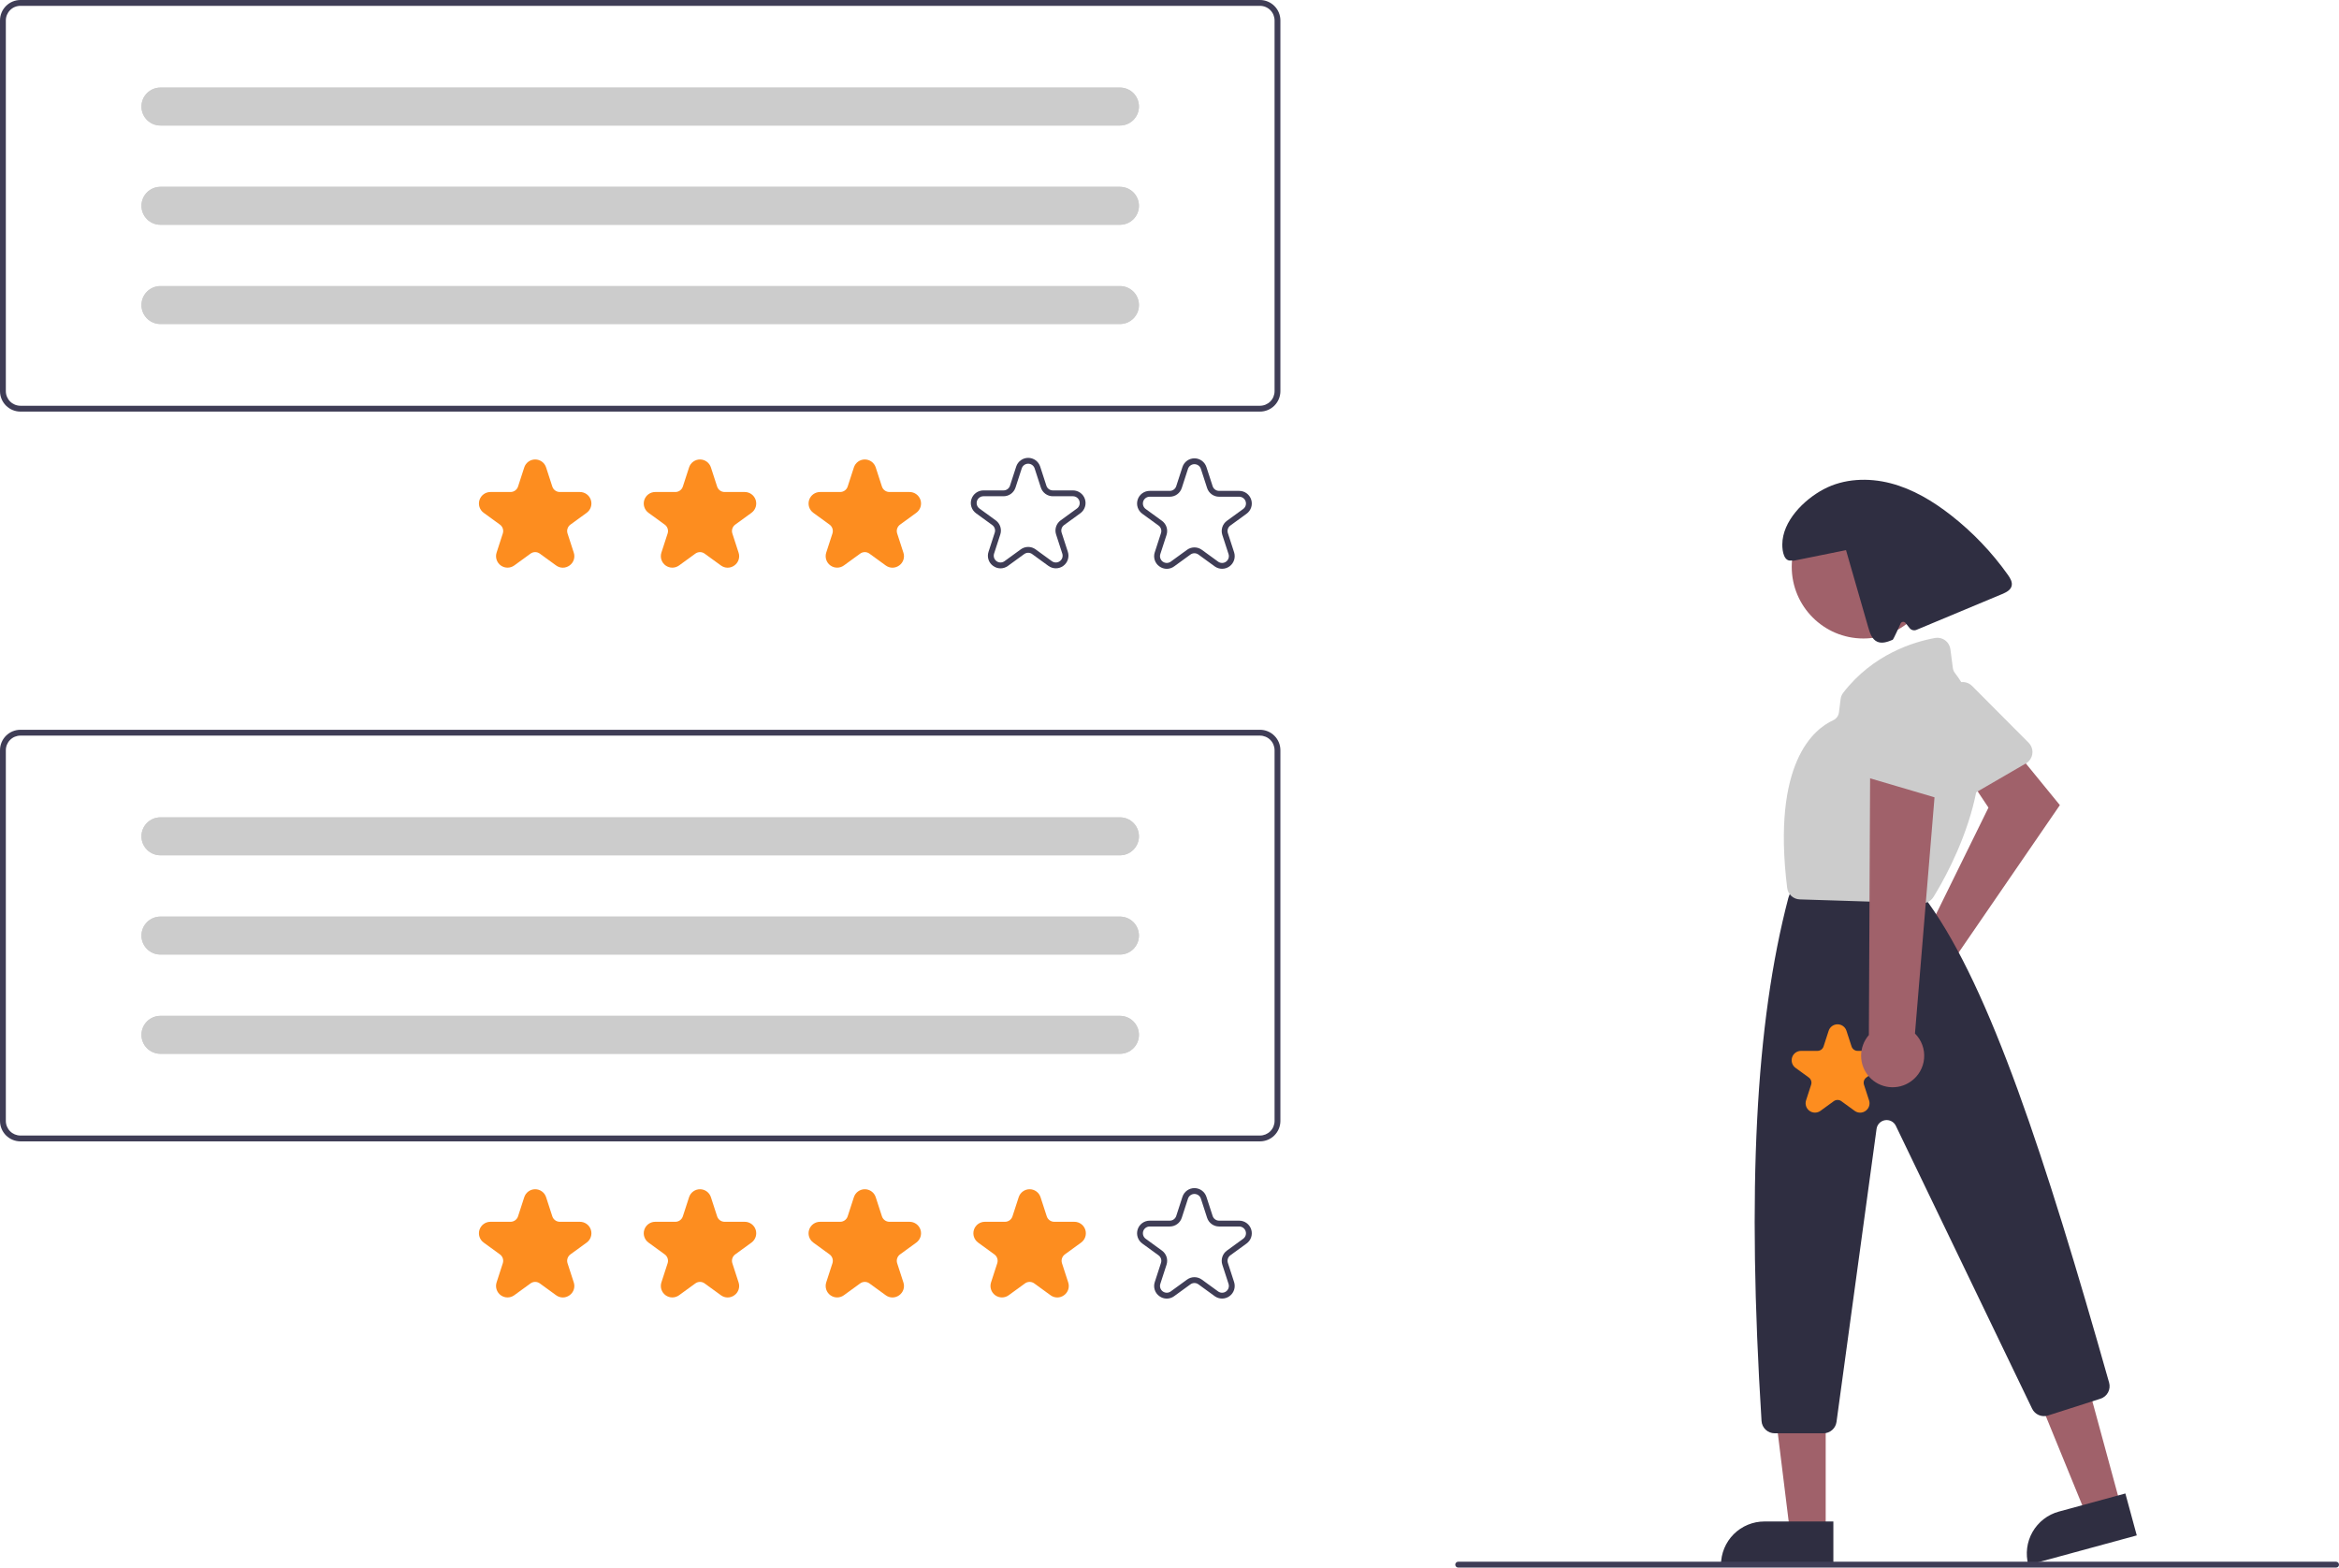 <svg width="564" height="378" viewBox="0 0 564 378" fill="none" xmlns="http://www.w3.org/2000/svg">
<g clip-path="url(#clip0)">
<path d="M462.935 226.31C463.308 226.198 463.69 226.117 464.075 226.066L479.476 194.744L474.774 187.689L484.485 179.195L496.692 194.146L471.83 230.361C472.442 231.73 472.623 233.254 472.348 234.729C472.074 236.204 471.357 237.56 470.294 238.617C469.23 239.674 467.87 240.383 466.395 240.648C464.92 240.912 463.399 240.722 462.034 240.1C460.67 239.479 459.527 238.457 458.757 237.169C457.988 235.882 457.628 234.39 457.726 232.893C457.824 231.396 458.374 229.965 459.305 228.789C460.236 227.612 461.502 226.748 462.935 226.31V226.31Z" fill="#A0616A"/>
<path d="M489.226 183.522C489.016 183.743 488.776 183.933 488.512 184.086L472.754 193.229C472.375 193.449 471.955 193.587 471.52 193.636C471.085 193.685 470.644 193.643 470.226 193.513C469.808 193.383 469.422 193.167 469.091 192.88C468.761 192.593 468.494 192.24 468.306 191.844L460.642 175.638C460.316 174.956 460.246 174.179 460.445 173.45C460.643 172.72 461.097 172.087 461.724 171.664L471.492 165.013C472.101 164.598 472.837 164.41 473.571 164.48C474.305 164.549 474.992 164.874 475.513 165.396L489.166 179.109C489.747 179.693 490.078 180.48 490.089 181.304C490.1 182.127 489.791 182.923 489.226 183.522H489.226Z" fill="#CCCCCC"/>
<path d="M511.351 362.999L503.032 365.265L490.341 334.225L502.62 330.88L511.351 362.999Z" fill="#A0616A"/>
<path d="M496.442 364.504L512.487 360.135L515.236 370.246L489.089 377.367C488.728 376.039 488.631 374.653 488.806 373.288C488.98 371.923 489.421 370.606 490.104 369.411C490.787 368.217 491.698 367.169 492.785 366.327C493.873 365.485 495.116 364.866 496.442 364.504Z" fill="#2F2E41"/>
<path d="M440.228 369.353L431.606 369.352L427.504 336.066L440.229 336.067L440.228 369.353Z" fill="#A0616A"/>
<path d="M425.447 366.887H442.076V377.366H414.978C414.978 375.99 415.248 374.627 415.774 373.356C416.301 372.084 417.072 370.929 418.044 369.956C419.016 368.983 420.17 368.211 421.441 367.684C422.711 367.158 424.072 366.887 425.447 366.887Z" fill="#2F2E41"/>
<path d="M449.312 153.964C458.852 153.964 466.586 146.223 466.586 136.675C466.586 127.127 458.852 119.386 449.312 119.386C439.773 119.386 432.039 127.127 432.039 136.675C432.039 146.223 439.773 153.964 449.312 153.964Z" fill="#A0616A"/>
<path d="M439.7 345.62H427.917C427.112 345.619 426.337 345.311 425.75 344.759C425.163 344.207 424.807 343.452 424.756 342.648C421.245 286.785 423.298 246.712 431.218 216.54C431.253 216.408 431.296 216.278 431.347 216.151L431.978 214.573C432.211 213.983 432.616 213.478 433.14 213.123C433.664 212.768 434.283 212.579 434.916 212.581H459.146C459.602 212.581 460.054 212.679 460.468 212.87C460.883 213.061 461.252 213.34 461.549 213.687L464.84 217.53C464.904 217.605 464.964 217.682 465.022 217.762C479.862 238.475 493.161 278.97 508.564 333.399C508.791 334.19 508.701 335.039 508.312 335.764C507.924 336.49 507.267 337.035 506.483 337.283L493.821 341.338C493.094 341.567 492.309 341.528 491.609 341.226C490.908 340.925 490.339 340.382 490.005 339.697L457.146 271.483C456.916 271.006 456.539 270.616 456.071 270.37C455.602 270.125 455.067 270.037 454.545 270.12C454.022 270.202 453.541 270.451 453.171 270.829C452.8 271.207 452.562 271.695 452.49 272.219L442.835 342.882C442.729 343.639 442.354 344.333 441.778 344.836C441.202 345.339 440.464 345.618 439.7 345.62Z" fill="#2F2E41"/>
<path d="M463.512 217.811C463.479 217.811 463.446 217.811 463.413 217.81L433.982 216.88C433.225 216.859 432.501 216.566 431.942 216.055C431.383 215.544 431.027 214.849 430.937 214.097C427.207 183.87 437.439 175.772 442.011 173.694C442.393 173.521 442.724 173.253 442.972 172.915C443.22 172.576 443.376 172.18 443.426 171.763L443.822 168.595C443.889 168.035 444.105 167.504 444.447 167.056C451.616 157.761 461.405 154.785 466.602 153.838C467.024 153.762 467.456 153.773 467.874 153.869C468.291 153.966 468.684 154.147 469.03 154.4C469.375 154.654 469.665 154.975 469.883 155.344C470.101 155.713 470.241 156.123 470.295 156.548L470.888 161.097C470.949 161.531 471.122 161.941 471.39 162.288C486.341 181.851 469.685 210.736 466.194 216.327C465.909 216.781 465.513 217.156 465.044 217.415C464.575 217.675 464.048 217.811 463.512 217.811Z" fill="#CCCCCC"/>
<path d="M484.162 138.621C480.309 133.191 475.688 128.349 470.444 124.247C466.085 120.839 461.233 117.928 455.88 116.535C450.526 115.142 444.614 115.379 439.73 117.977C434.845 120.575 429.796 125.738 429.765 131.274C429.755 133.052 430.207 135.458 431.957 135.151L432.463 135.218C436.685 134.365 440.906 133.511 445.127 132.658C446.925 138.903 448.723 145.148 450.521 151.393C450.9 152.709 451.408 154.181 452.657 154.742C453.832 155.271 455.192 154.773 456.381 154.276C456.577 154.194 458.258 150.417 458.258 150.417C458.3 150.299 458.373 150.195 458.469 150.114C458.565 150.034 458.68 149.98 458.804 149.96C458.927 149.939 459.054 149.952 459.171 149.996C459.288 150.041 459.391 150.116 459.469 150.214L460.468 151.463C460.659 151.702 460.922 151.872 461.218 151.948C461.514 152.024 461.826 152.001 462.108 151.883C468.992 149.007 475.876 146.13 482.76 143.254C483.712 142.857 484.775 142.337 485.051 141.343C485.315 140.391 484.734 139.427 484.162 138.621Z" fill="#2F2E41"/>
<path d="M563.297 378H351.609C351.422 378 351.243 377.926 351.111 377.794C350.979 377.662 350.905 377.483 350.905 377.296C350.905 377.11 350.979 376.93 351.111 376.798C351.243 376.666 351.422 376.592 351.609 376.592H563.297C563.483 376.592 563.662 376.666 563.794 376.798C563.926 376.93 564 377.11 564 377.296C564 377.483 563.926 377.662 563.794 377.794C563.662 377.926 563.483 378 563.297 378Z" fill="#3F3D56"/>
<path d="M448.533 268.305C448.055 268.304 447.589 268.149 447.204 267.865L444.003 265.537C443.737 265.343 443.417 265.238 443.088 265.238C442.759 265.238 442.439 265.343 442.173 265.537L438.972 267.865C438.586 268.146 438.121 268.297 437.644 268.297C437.166 268.297 436.701 268.146 436.315 267.865C435.929 267.585 435.642 267.189 435.494 266.734C435.347 266.28 435.347 265.791 435.494 265.337L436.717 261.57C436.819 261.257 436.82 260.92 436.718 260.607C436.616 260.294 436.418 260.021 436.151 259.828L432.95 257.5C432.564 257.219 432.277 256.823 432.129 256.369C431.982 255.914 431.982 255.425 432.129 254.971C432.277 254.516 432.564 254.121 432.95 253.84C433.336 253.559 433.801 253.408 434.278 253.408H438.235C438.564 253.408 438.885 253.304 439.151 253.111C439.417 252.918 439.615 252.645 439.716 252.331L440.939 248.565C441.086 248.11 441.373 247.714 441.76 247.434C442.146 247.153 442.611 247.001 443.088 247.001C443.565 247.001 444.03 247.153 444.416 247.434C444.803 247.714 445.09 248.11 445.237 248.565L446.46 252.331C446.561 252.645 446.759 252.918 447.025 253.111C447.291 253.304 447.612 253.408 447.941 253.408H451.898C452.375 253.408 452.84 253.559 453.226 253.84C453.612 254.121 453.899 254.516 454.047 254.971C454.194 255.425 454.194 255.914 454.047 256.369C453.899 256.823 453.612 257.219 453.226 257.5L450.025 259.828C449.758 260.021 449.56 260.293 449.458 260.606C449.357 260.92 449.357 261.257 449.459 261.57L450.682 265.337C450.835 265.79 450.838 266.281 450.69 266.737C450.542 267.192 450.251 267.588 449.861 267.865C449.476 268.149 449.011 268.304 448.533 268.305Z" fill="#FD8D1F"/>
<path d="M460.767 260.775C461.671 260.14 462.425 259.315 462.976 258.357C463.527 257.398 463.862 256.331 463.956 255.23C464.05 254.128 463.902 253.019 463.522 251.981C463.142 250.944 462.539 250.002 461.756 249.222L467.223 183.145L450.946 185.386L450.636 249.586C449.415 250.99 448.751 252.793 448.769 254.654C448.787 256.515 449.487 258.305 450.736 259.684C451.985 261.063 453.695 261.936 455.544 262.137C457.393 262.338 459.251 261.854 460.767 260.775Z" fill="#A0616A"/>
<path d="M468.287 192.66C467.982 192.66 467.679 192.616 467.386 192.529L449.912 187.385C449.492 187.262 449.103 187.052 448.768 186.77C448.433 186.488 448.16 186.139 447.966 185.746C447.773 185.353 447.663 184.924 447.644 184.486C447.624 184.049 447.696 183.612 447.854 183.203L454.321 166.482C454.59 165.776 455.105 165.191 455.77 164.833C456.435 164.474 457.207 164.368 457.944 164.532L469.489 167.043C470.209 167.2 470.852 167.604 471.307 168.185C471.762 168.767 472 169.488 471.98 170.226L471.443 189.578C471.42 190.402 471.077 191.184 470.488 191.759C469.899 192.334 469.11 192.657 468.287 192.66H468.287Z" fill="#CCCCCC"/>
<path d="M303.818 275.229H4.923C3.618 275.227 2.366 274.708 1.444 273.784C0.521 272.86 0.001 271.608 0 270.302V180.905C0.001 179.599 0.521 178.346 1.444 177.422C2.366 176.499 3.618 175.979 4.923 175.978H303.818C305.124 175.979 306.375 176.499 307.298 177.422C308.221 178.346 308.74 179.599 308.741 180.905V270.302C308.74 271.608 308.221 272.86 307.298 273.784C306.375 274.708 305.124 275.227 303.818 275.229ZM4.923 177.385C3.991 177.386 3.097 177.758 2.438 178.417C1.778 179.077 1.408 179.972 1.407 180.905V270.302C1.408 271.235 1.778 272.129 2.438 272.789C3.097 273.449 3.991 273.82 4.923 273.821H303.818C304.751 273.82 305.645 273.449 306.304 272.789C306.963 272.129 307.334 271.235 307.335 270.302V180.905C307.334 179.972 306.963 179.077 306.304 178.417C305.645 177.758 304.751 177.386 303.818 177.385H4.923Z" fill="#3F3D56"/>
<path d="M135.716 312.871C135.13 312.869 134.56 312.68 134.089 312.331L130.167 309.48C129.842 309.242 129.449 309.114 129.046 309.114C128.643 309.114 128.251 309.242 127.925 309.48L124.004 312.331C123.531 312.675 122.961 312.861 122.376 312.861C121.792 312.861 121.222 312.676 120.749 312.332C120.276 311.988 119.924 311.503 119.743 310.946C119.563 310.39 119.562 309.79 119.743 309.234L121.241 304.619C121.366 304.236 121.367 303.823 121.242 303.439C121.118 303.056 120.875 302.722 120.548 302.485L116.627 299.633C116.154 299.289 115.802 298.804 115.621 298.248C115.44 297.691 115.44 297.092 115.621 296.535C115.802 295.979 116.154 295.494 116.627 295.15C117.1 294.806 117.669 294.621 118.254 294.621H123.102C123.504 294.621 123.897 294.494 124.223 294.257C124.549 294.02 124.791 293.686 124.915 293.302L126.413 288.687C126.594 288.131 126.946 287.646 127.419 287.302C127.892 286.958 128.461 286.772 129.046 286.772C129.631 286.772 130.201 286.958 130.674 287.302C131.147 287.646 131.499 288.131 131.679 288.687L133.177 293.302C133.301 293.686 133.543 294.02 133.869 294.257C134.195 294.494 134.588 294.621 134.991 294.621H139.838C140.423 294.621 140.993 294.806 141.466 295.15C141.939 295.494 142.291 295.979 142.471 296.535C142.652 297.092 142.652 297.691 142.471 298.248C142.291 298.804 141.939 299.289 141.466 299.633L137.544 302.485C137.217 302.722 136.974 303.056 136.85 303.439C136.725 303.823 136.726 304.236 136.851 304.619L138.349 309.234C138.536 309.79 138.54 310.391 138.359 310.949C138.177 311.507 137.821 311.992 137.343 312.331C136.872 312.68 136.302 312.868 135.716 312.871Z" fill="#FD8D1F"/>
<path d="M175.457 312.871C174.871 312.869 174.301 312.68 173.83 312.331L169.908 309.48C169.583 309.242 169.19 309.114 168.787 309.114C168.384 309.114 167.992 309.242 167.666 309.48L163.745 312.331C163.272 312.675 162.702 312.861 162.117 312.861C161.533 312.861 160.963 312.676 160.49 312.332C160.017 311.988 159.665 311.503 159.484 310.946C159.304 310.39 159.303 309.79 159.484 309.234L160.982 304.619C161.107 304.236 161.108 303.823 160.983 303.439C160.859 303.056 160.616 302.722 160.289 302.485L156.368 299.633C155.895 299.289 155.543 298.804 155.362 298.248C155.181 297.691 155.181 297.092 155.362 296.535C155.543 295.979 155.895 295.494 156.368 295.15C156.841 294.806 157.41 294.621 157.995 294.621H162.843C163.245 294.621 163.638 294.494 163.964 294.257C164.29 294.02 164.532 293.686 164.656 293.302L166.154 288.687C166.335 288.131 166.687 287.646 167.16 287.302C167.633 286.958 168.203 286.772 168.787 286.772C169.372 286.772 169.942 286.958 170.415 287.302C170.888 287.646 171.24 288.131 171.42 288.687L172.918 293.302C173.042 293.686 173.284 294.02 173.61 294.257C173.936 294.494 174.329 294.621 174.732 294.621H179.579C180.164 294.621 180.734 294.806 181.207 295.15C181.68 295.494 182.032 295.979 182.212 296.535C182.393 297.092 182.393 297.691 182.212 298.248C182.032 298.804 181.68 299.289 181.207 299.633L177.285 302.485C176.959 302.721 176.716 303.056 176.591 303.439C176.466 303.823 176.467 304.236 176.592 304.619L178.09 309.234C178.277 309.79 178.281 310.391 178.1 310.949C177.918 311.507 177.562 311.992 177.084 312.331C176.613 312.68 176.043 312.868 175.457 312.871Z" fill="#FD8D1F"/>
<path d="M215.199 312.871C214.613 312.868 214.044 312.68 213.572 312.331L209.65 309.48C209.325 309.242 208.932 309.115 208.529 309.115C208.127 309.115 207.734 309.242 207.409 309.48L203.487 312.331C203.014 312.675 202.444 312.861 201.86 312.861C201.275 312.861 200.705 312.676 200.232 312.332C199.759 311.988 199.407 311.503 199.227 310.946C199.046 310.39 199.046 309.79 199.226 309.234L200.724 304.619C200.85 304.236 200.85 303.823 200.725 303.439C200.601 303.056 200.358 302.722 200.032 302.485L196.11 299.633C195.637 299.289 195.285 298.804 195.104 298.248C194.924 297.691 194.924 297.092 195.104 296.535C195.285 295.979 195.637 295.494 196.11 295.15C196.583 294.806 197.153 294.621 197.737 294.621H202.585C202.988 294.621 203.38 294.494 203.706 294.257C204.032 294.02 204.274 293.686 204.398 293.302L205.896 288.687C206.077 288.131 206.429 287.646 206.902 287.302C207.375 286.958 207.945 286.772 208.529 286.772C209.114 286.772 209.684 286.958 210.157 287.302C210.63 287.646 210.982 288.131 211.162 288.687L212.66 293.302C212.784 293.686 213.027 294.02 213.353 294.257C213.678 294.494 214.071 294.621 214.474 294.621H219.322C219.906 294.621 220.476 294.806 220.949 295.15C221.422 295.494 221.774 295.979 221.955 296.535C222.135 297.092 222.135 297.691 221.955 298.248C221.774 298.804 221.422 299.289 220.949 299.633L217.027 302.485C216.701 302.722 216.458 303.056 216.333 303.439C216.209 303.823 216.209 304.236 216.335 304.619L217.832 309.234C218.02 309.79 218.023 310.391 217.842 310.949C217.661 311.507 217.305 311.992 216.827 312.331C216.355 312.68 215.785 312.868 215.199 312.871Z" fill="#FD8D1F"/>
<path d="M254.941 312.871C254.355 312.868 253.785 312.68 253.313 312.331L249.392 309.48C249.066 309.242 248.674 309.114 248.271 309.114C247.868 309.114 247.475 309.242 247.15 309.48L243.228 312.331C242.755 312.675 242.186 312.861 241.601 312.861C241.016 312.861 240.447 312.676 239.974 312.332C239.501 311.988 239.149 311.503 238.968 310.946C238.787 310.39 238.787 309.79 238.968 309.234L240.466 304.619C240.591 304.236 240.591 303.823 240.467 303.439C240.342 303.056 240.099 302.722 239.773 302.485L235.851 299.633C235.378 299.289 235.026 298.804 234.845 298.248C234.665 297.691 234.665 297.092 234.845 296.535C235.026 295.979 235.378 295.494 235.851 295.15C236.324 294.806 236.894 294.621 237.478 294.621H242.326C242.729 294.621 243.122 294.494 243.448 294.257C243.773 294.02 244.016 293.685 244.14 293.302L245.638 288.687C245.818 288.131 246.17 287.646 246.643 287.302C247.116 286.958 247.686 286.772 248.271 286.772C248.855 286.772 249.425 286.958 249.898 287.302C250.371 287.646 250.723 288.131 250.904 288.687L252.402 293.302C252.525 293.685 252.768 294.02 253.094 294.257C253.42 294.494 253.812 294.621 254.215 294.621H259.063C259.647 294.621 260.217 294.806 260.69 295.15C261.163 295.494 261.515 295.979 261.696 296.535C261.876 297.092 261.876 297.691 261.696 298.248C261.515 298.804 261.163 299.289 260.69 299.633L256.768 302.485C256.442 302.722 256.199 303.056 256.075 303.439C255.95 303.823 255.95 304.236 256.076 304.619L257.574 309.234C257.761 309.79 257.764 310.391 257.583 310.949C257.402 311.507 257.046 311.992 256.568 312.331C256.097 312.68 255.527 312.868 254.941 312.871Z" fill="#FD8D1F"/>
<path d="M281.342 313.145C280.699 313.142 280.073 312.935 279.555 312.553C279.03 312.18 278.639 311.647 278.44 311.034C278.241 310.421 278.244 309.76 278.45 309.149L279.948 304.535C280.055 304.206 280.056 303.852 279.949 303.524C279.842 303.195 279.634 302.909 279.354 302.706L275.432 299.854C274.913 299.476 274.526 298.943 274.328 298.332C274.129 297.721 274.129 297.062 274.328 296.451C274.526 295.84 274.913 295.307 275.432 294.929C275.952 294.551 276.578 294.348 277.22 294.348H282.068C282.413 294.348 282.749 294.239 283.029 294.036C283.308 293.833 283.516 293.546 283.622 293.217L285.12 288.603C285.318 287.992 285.705 287.459 286.225 287.081C286.744 286.703 287.37 286.5 288.012 286.5C288.654 286.5 289.28 286.703 289.8 287.081C290.319 287.459 290.706 287.992 290.904 288.603L292.402 293.217C292.508 293.546 292.716 293.833 292.995 294.036C293.275 294.239 293.611 294.348 293.957 294.348H298.804C299.447 294.348 300.072 294.551 300.592 294.929C301.111 295.307 301.498 295.84 301.696 296.451C301.895 297.062 301.895 297.721 301.696 298.332C301.498 298.943 301.111 299.476 300.592 299.854L296.67 302.706C296.39 302.909 296.182 303.195 296.075 303.524C295.969 303.852 295.969 304.206 296.076 304.535L297.574 309.149C297.773 309.761 297.773 310.419 297.574 311.03C297.376 311.642 296.989 312.174 296.469 312.552C295.95 312.93 295.324 313.134 294.682 313.134C294.04 313.134 293.414 312.93 292.894 312.552L288.973 309.701C288.694 309.497 288.357 309.387 288.012 309.387C287.667 309.387 287.33 309.497 287.051 309.701L283.13 312.552C282.612 312.935 281.986 313.142 281.342 313.145ZM288.012 307.979C288.654 307.979 289.28 308.183 289.799 308.562L293.721 311.413C294 311.616 294.337 311.726 294.682 311.726C295.027 311.726 295.363 311.617 295.643 311.414C295.922 311.21 296.13 310.924 296.236 310.596C296.343 310.267 296.343 309.913 296.236 309.584L294.738 304.97C294.539 304.359 294.538 303.7 294.737 303.088C294.935 302.477 295.323 301.944 295.843 301.567L299.765 298.715C300.044 298.512 300.252 298.226 300.359 297.897C300.465 297.569 300.465 297.215 300.359 296.886C300.252 296.558 300.044 296.271 299.765 296.068C299.486 295.865 299.149 295.756 298.804 295.756H293.957C293.314 295.757 292.688 295.554 292.168 295.176C291.648 294.798 291.262 294.265 291.065 293.653L289.566 289.038C289.46 288.71 289.252 288.423 288.973 288.22C288.693 288.017 288.357 287.908 288.012 287.908C287.667 287.908 287.33 288.017 287.051 288.22C286.772 288.423 286.564 288.71 286.457 289.038L284.959 293.653C284.762 294.265 284.376 294.798 283.856 295.176C283.336 295.554 282.71 295.757 282.067 295.756H277.22C276.875 295.756 276.538 295.865 276.259 296.068C275.98 296.271 275.772 296.557 275.665 296.886C275.559 297.215 275.559 297.568 275.665 297.897C275.772 298.226 275.98 298.512 276.259 298.715L280.181 301.567C280.701 301.944 281.089 302.477 281.287 303.088C281.486 303.7 281.485 304.359 281.286 304.97L279.787 309.584C279.681 309.913 279.681 310.267 279.787 310.595C279.894 310.924 280.102 311.21 280.381 311.413C280.661 311.616 280.997 311.726 281.342 311.726C281.687 311.726 282.023 311.616 282.303 311.413L286.225 308.562C286.744 308.183 287.37 307.979 288.012 307.979Z" fill="#3F3D56"/>
<path d="M38.681 197.095C37.468 197.095 36.306 197.577 35.448 198.435C34.591 199.293 34.109 200.457 34.109 201.671C34.109 202.884 34.591 204.048 35.448 204.906C36.306 205.764 37.468 206.246 38.681 206.246H270.061C271.273 206.246 272.436 205.764 273.293 204.906C274.151 204.048 274.632 202.884 274.632 201.671C274.632 200.457 274.151 199.293 273.293 198.435C272.436 197.577 271.273 197.095 270.061 197.095H38.681Z" fill="#CCCCCC"/>
<path d="M38.681 221.028C37.468 221.028 36.306 221.51 35.448 222.368C34.591 223.226 34.109 224.39 34.109 225.603C34.109 226.817 34.591 227.981 35.448 228.839C36.306 229.697 37.468 230.179 38.681 230.179H270.061C271.273 230.179 272.436 229.697 273.293 228.839C274.151 227.981 274.632 226.817 274.632 225.603C274.632 224.39 274.151 223.226 273.293 222.368C272.436 221.51 271.273 221.028 270.061 221.028H38.681Z" fill="#CCCCCC"/>
<path d="M38.681 244.961C37.468 244.961 36.306 245.443 35.448 246.301C34.591 247.159 34.109 248.323 34.109 249.536C34.109 250.75 34.591 251.914 35.448 252.772C36.306 253.63 37.468 254.112 38.681 254.112H270.061C271.273 254.112 272.436 253.63 273.293 252.772C274.151 251.914 274.632 250.75 274.632 249.536C274.632 248.323 274.151 247.159 273.293 246.301C272.436 245.443 271.273 244.961 270.061 244.961H38.681Z" fill="#CCCCCC"/>
<path d="M38.681 197.095C37.468 197.095 36.306 197.577 35.448 198.435C34.591 199.293 34.109 200.457 34.109 201.671C34.109 202.884 34.591 204.048 35.448 204.906C36.306 205.764 37.468 206.246 38.681 206.246H270.061C271.273 206.246 272.436 205.764 273.293 204.906C274.151 204.048 274.632 202.884 274.632 201.671C274.632 200.457 274.151 199.293 273.293 198.435C272.436 197.577 271.273 197.095 270.061 197.095H38.681Z" fill="#CCCCCC"/>
<path d="M38.681 221.028C37.468 221.028 36.306 221.51 35.448 222.368C34.591 223.226 34.109 224.39 34.109 225.603C34.109 226.817 34.591 227.981 35.448 228.839C36.306 229.697 37.468 230.179 38.681 230.179H270.061C271.273 230.179 272.436 229.697 273.293 228.839C274.151 227.981 274.632 226.817 274.632 225.603C274.632 224.39 274.151 223.226 273.293 222.368C272.436 221.51 271.273 221.028 270.061 221.028H38.681Z" fill="#CCCCCC"/>
<path d="M38.681 244.961C37.468 244.961 36.306 245.443 35.448 246.301C34.591 247.159 34.109 248.323 34.109 249.536C34.109 250.75 34.591 251.914 35.448 252.772C36.306 253.63 37.468 254.112 38.681 254.112H270.061C271.273 254.112 272.436 253.63 273.293 252.772C274.151 251.914 274.632 250.75 274.632 249.536C274.632 248.323 274.151 247.159 273.293 246.301C272.436 245.443 271.273 244.961 270.061 244.961H38.681Z" fill="#CCCCCC"/>
<path d="M303.818 99.251H4.923C3.618 99.25 2.366 98.73 1.444 97.807C0.521 96.883 0.001 95.63 0 94.324V4.927C0.001 3.621 0.521 2.369 1.444 1.445C2.366 0.521 3.618 0.001 4.923 0H303.818C305.124 0.001 306.375 0.521 307.298 1.445C308.221 2.369 308.74 3.621 308.741 4.927V94.324C308.74 95.63 308.221 96.883 307.298 97.807C306.375 98.73 305.124 99.25 303.818 99.251ZM4.923 1.408C3.991 1.409 3.097 1.78 2.438 2.44C1.778 3.1 1.408 3.994 1.407 4.927V94.324C1.408 95.257 1.778 96.152 2.438 96.811C3.097 97.471 3.991 97.843 4.923 97.844H303.818C304.751 97.843 305.645 97.471 306.304 96.812C306.963 96.152 307.334 95.257 307.335 94.324V4.927C307.334 3.994 306.963 3.1 306.304 2.44C305.645 1.78 304.751 1.409 303.818 1.408H4.923Z" fill="#3F3D56"/>
<path d="M135.716 136.893C135.13 136.891 134.56 136.702 134.089 136.354L130.167 133.502C129.842 133.264 129.449 133.136 129.046 133.136C128.643 133.136 128.251 133.264 127.925 133.502L124.004 136.354C123.531 136.698 122.961 136.883 122.376 136.883C121.792 136.883 121.222 136.698 120.749 136.354C120.276 136.01 119.924 135.525 119.743 134.969C119.563 134.412 119.562 133.813 119.743 133.256L121.241 128.642C121.366 128.259 121.367 127.845 121.242 127.462C121.118 127.078 120.875 126.744 120.548 126.508L116.627 123.656C116.154 123.312 115.802 122.827 115.621 122.27C115.44 121.714 115.44 121.114 115.621 120.558C115.802 120.001 116.154 119.516 116.627 119.172C117.1 118.828 117.669 118.643 118.254 118.643H123.102C123.504 118.644 123.897 118.516 124.223 118.279C124.549 118.042 124.791 117.708 124.915 117.324L126.413 112.71C126.594 112.153 126.946 111.668 127.419 111.324C127.892 110.98 128.461 110.795 129.046 110.795C129.631 110.795 130.201 110.98 130.674 111.324C131.147 111.668 131.499 112.153 131.679 112.71L133.177 117.324C133.301 117.708 133.543 118.042 133.869 118.279C134.195 118.516 134.588 118.644 134.991 118.643H139.838C140.423 118.643 140.993 118.828 141.466 119.172C141.939 119.516 142.291 120.001 142.471 120.558C142.652 121.114 142.652 121.714 142.471 122.27C142.291 122.827 141.939 123.312 141.466 123.656L137.544 126.508C137.217 126.744 136.974 127.078 136.85 127.462C136.725 127.845 136.726 128.259 136.851 128.642L138.349 133.256C138.536 133.812 138.54 134.414 138.359 134.972C138.177 135.53 137.821 136.014 137.343 136.354C136.872 136.702 136.302 136.891 135.716 136.893Z" fill="#FD8D1F"/>
<path d="M175.457 136.893C174.871 136.891 174.301 136.702 173.83 136.354L169.908 133.502C169.583 133.264 169.19 133.136 168.787 133.136C168.384 133.136 167.992 133.264 167.666 133.502L163.745 136.354C163.272 136.698 162.702 136.883 162.117 136.883C161.533 136.883 160.963 136.698 160.49 136.354C160.017 136.01 159.665 135.525 159.484 134.969C159.304 134.412 159.303 133.813 159.484 133.256L160.982 128.642C161.107 128.259 161.108 127.845 160.983 127.462C160.859 127.078 160.616 126.744 160.289 126.508L156.368 123.656C155.895 123.312 155.543 122.827 155.362 122.27C155.181 121.714 155.181 121.114 155.362 120.558C155.543 120.001 155.895 119.516 156.368 119.172C156.841 118.828 157.41 118.643 157.995 118.643H162.843C163.245 118.644 163.638 118.516 163.964 118.279C164.29 118.042 164.532 117.708 164.656 117.324L166.154 112.71C166.335 112.153 166.687 111.668 167.16 111.324C167.633 110.98 168.203 110.795 168.787 110.795C169.372 110.795 169.942 110.98 170.415 111.324C170.888 111.668 171.24 112.153 171.42 112.71L172.918 117.324C173.042 117.708 173.284 118.042 173.61 118.279C173.936 118.516 174.329 118.644 174.732 118.643H179.579C180.164 118.643 180.734 118.828 181.207 119.172C181.68 119.516 182.032 120.001 182.212 120.558C182.393 121.114 182.393 121.714 182.212 122.27C182.032 122.827 181.68 123.312 181.207 123.656L177.285 126.508C176.959 126.744 176.716 127.078 176.591 127.462C176.466 127.845 176.467 128.259 176.592 128.642L178.09 133.256C178.277 133.812 178.281 134.414 178.1 134.972C177.918 135.53 177.562 136.014 177.084 136.354C176.613 136.702 176.043 136.891 175.457 136.893Z" fill="#FD8D1F"/>
<path d="M215.199 136.893C214.613 136.891 214.044 136.702 213.572 136.354L209.65 133.502C209.325 133.265 208.932 133.137 208.529 133.137C208.127 133.137 207.734 133.265 207.409 133.502L203.487 136.354C203.014 136.698 202.444 136.883 201.86 136.883C201.275 136.883 200.705 136.698 200.232 136.354C199.759 136.01 199.407 135.525 199.227 134.969C199.046 134.412 199.046 133.813 199.226 133.256L200.724 128.642C200.85 128.259 200.85 127.845 200.725 127.462C200.601 127.078 200.358 126.744 200.032 126.508L196.11 123.656C195.637 123.312 195.285 122.827 195.104 122.27C194.924 121.714 194.924 121.114 195.104 120.558C195.285 120.001 195.637 119.516 196.11 119.172C196.583 118.828 197.153 118.643 197.737 118.643H202.585C202.988 118.644 203.38 118.516 203.706 118.279C204.032 118.042 204.274 117.708 204.398 117.324L205.896 112.71C206.077 112.153 206.429 111.668 206.902 111.324C207.375 110.98 207.945 110.795 208.529 110.795C209.114 110.795 209.684 110.98 210.157 111.324C210.63 111.668 210.982 112.153 211.162 112.71L212.66 117.324C212.784 117.708 213.027 118.042 213.353 118.279C213.678 118.516 214.071 118.644 214.474 118.643H219.322C219.906 118.643 220.476 118.828 220.949 119.172C221.422 119.516 221.774 120.001 221.955 120.558C222.135 121.114 222.135 121.714 221.955 122.27C221.774 122.827 221.422 123.312 220.949 123.656L217.027 126.508C216.701 126.744 216.458 127.078 216.333 127.462C216.209 127.845 216.209 128.259 216.335 128.642L217.832 133.256C218.02 133.812 218.023 134.414 217.842 134.972C217.661 135.53 217.305 136.014 216.827 136.354C216.355 136.702 215.785 136.891 215.199 136.893Z" fill="#FD8D1F"/>
<path d="M281.342 137.167C280.699 137.164 280.073 136.957 279.555 136.575C279.03 136.202 278.639 135.669 278.44 135.056C278.241 134.443 278.244 133.782 278.45 133.171L279.948 128.557C280.055 128.228 280.056 127.874 279.949 127.546C279.842 127.217 279.634 126.931 279.354 126.728L275.432 123.876C274.913 123.498 274.526 122.965 274.328 122.354C274.129 121.743 274.129 121.084 274.328 120.473C274.526 119.862 274.913 119.329 275.432 118.951C275.952 118.573 276.578 118.37 277.22 118.37H282.068C282.413 118.371 282.749 118.261 283.029 118.058C283.308 117.855 283.516 117.568 283.622 117.239L285.12 112.625C285.318 112.014 285.705 111.481 286.225 111.103C286.744 110.725 287.37 110.522 288.012 110.522C288.654 110.522 289.28 110.725 289.8 111.103C290.319 111.481 290.706 112.014 290.904 112.625L292.402 117.239C292.508 117.568 292.716 117.855 292.995 118.058C293.275 118.261 293.611 118.37 293.957 118.37H298.804C299.447 118.37 300.072 118.573 300.592 118.951C301.111 119.329 301.498 119.862 301.696 120.473C301.895 121.084 301.895 121.743 301.696 122.354C301.498 122.965 301.111 123.498 300.592 123.876L296.67 126.728C296.39 126.931 296.182 127.217 296.075 127.546C295.969 127.874 295.969 128.228 296.076 128.557L297.574 133.171C297.773 133.783 297.773 134.441 297.574 135.052C297.376 135.664 296.989 136.196 296.469 136.574C295.95 136.952 295.324 137.156 294.682 137.156C294.04 137.156 293.414 136.952 292.894 136.574L288.973 133.723C288.694 133.519 288.357 133.409 288.012 133.409C287.667 133.409 287.33 133.519 287.051 133.723L283.13 136.574C282.612 136.957 281.986 137.164 281.342 137.167ZM288.012 132.001C288.654 132.001 289.28 132.205 289.799 132.584L293.721 135.435C294 135.638 294.337 135.748 294.682 135.748C295.027 135.748 295.363 135.639 295.643 135.436C295.922 135.232 296.13 134.946 296.236 134.618C296.343 134.289 296.343 133.935 296.236 133.606L294.738 128.992C294.539 128.381 294.538 127.722 294.737 127.11C294.935 126.499 295.323 125.966 295.843 125.589L299.765 122.737C300.044 122.534 300.252 122.248 300.359 121.919C300.465 121.591 300.465 121.237 300.359 120.908C300.252 120.58 300.044 120.293 299.765 120.09C299.486 119.887 299.149 119.778 298.804 119.778H293.957C293.314 119.779 292.688 119.576 292.168 119.198C291.648 118.82 291.262 118.287 291.065 117.675L289.566 113.06C289.46 112.732 289.252 112.445 288.973 112.242C288.693 112.039 288.357 111.93 288.012 111.93C287.667 111.93 287.33 112.039 287.051 112.242C286.772 112.445 286.564 112.732 286.457 113.06L284.959 117.675C284.762 118.287 284.376 118.82 283.856 119.198C283.336 119.576 282.71 119.779 282.067 119.778H277.22C276.875 119.778 276.538 119.887 276.259 120.09C275.98 120.293 275.772 120.579 275.665 120.908C275.559 121.237 275.559 121.59 275.665 121.919C275.772 122.248 275.98 122.534 276.259 122.737L280.181 125.589C280.701 125.966 281.089 126.499 281.287 127.11C281.486 127.722 281.485 128.381 281.286 128.992L279.787 133.606C279.681 133.935 279.681 134.289 279.787 134.617C279.894 134.946 280.102 135.232 280.381 135.435C280.661 135.638 280.997 135.748 281.342 135.748C281.687 135.748 282.023 135.638 282.303 135.435L286.225 132.584C286.744 132.205 287.37 132.001 288.012 132.001Z" fill="#3F3D56"/>
<path d="M241.255 137.054C240.612 137.051 239.986 136.844 239.468 136.462C238.943 136.089 238.552 135.556 238.353 134.943C238.154 134.33 238.157 133.669 238.363 133.058L239.861 128.444C239.968 128.116 239.969 127.762 239.862 127.433C239.755 127.104 239.547 126.818 239.267 126.615L235.345 123.763C234.826 123.385 234.439 122.853 234.241 122.241C234.042 121.63 234.042 120.971 234.241 120.36C234.439 119.749 234.826 119.216 235.345 118.838C235.865 118.46 236.491 118.257 237.133 118.257H241.981C242.326 118.258 242.662 118.149 242.942 117.945C243.221 117.742 243.429 117.455 243.535 117.127L245.033 112.512C245.232 111.901 245.618 111.368 246.138 110.99C246.657 110.613 247.283 110.409 247.925 110.409C248.568 110.409 249.193 110.613 249.713 110.99C250.232 111.368 250.619 111.901 250.818 112.512L252.315 117.127C252.422 117.455 252.629 117.742 252.909 117.945C253.188 118.149 253.524 118.258 253.87 118.257H258.717C259.36 118.257 259.985 118.461 260.505 118.838C261.024 119.216 261.411 119.749 261.61 120.36C261.808 120.972 261.808 121.63 261.61 122.241C261.411 122.853 261.024 123.385 260.505 123.763L256.583 126.615C256.303 126.818 256.095 127.104 255.988 127.433C255.882 127.762 255.882 128.116 255.989 128.444L257.487 133.058C257.686 133.67 257.686 134.328 257.487 134.94C257.289 135.551 256.902 136.084 256.382 136.461C255.863 136.839 255.237 137.043 254.595 137.043C253.953 137.043 253.327 136.839 252.808 136.461L248.886 133.61C248.607 133.406 248.27 133.296 247.925 133.296C247.58 133.296 247.243 133.406 246.964 133.61L243.043 136.461C242.525 136.844 241.899 137.051 241.255 137.054ZM247.925 131.888C248.568 131.888 249.193 132.092 249.712 132.471L253.634 135.322C253.913 135.526 254.25 135.635 254.595 135.635C254.94 135.635 255.276 135.526 255.556 135.323C255.835 135.12 256.043 134.833 256.15 134.505C256.256 134.176 256.256 133.822 256.149 133.494L254.652 128.879C254.452 128.268 254.451 127.609 254.65 126.998C254.848 126.386 255.236 125.853 255.756 125.476L259.678 122.624C259.957 122.421 260.165 122.135 260.272 121.806C260.378 121.478 260.378 121.124 260.272 120.795C260.165 120.467 259.957 120.18 259.678 119.977C259.399 119.774 259.062 119.665 258.717 119.665H253.87C253.227 119.666 252.601 119.463 252.081 119.085C251.561 118.707 251.175 118.174 250.978 117.562L249.48 112.947C249.373 112.619 249.165 112.333 248.886 112.129C248.607 111.926 248.27 111.817 247.925 111.817C247.58 111.817 247.244 111.926 246.964 112.129C246.685 112.333 246.477 112.619 246.371 112.947L244.872 117.562C244.675 118.174 244.289 118.707 243.769 119.085C243.249 119.463 242.623 119.666 241.981 119.665H237.133C236.788 119.665 236.451 119.774 236.172 119.977C235.893 120.18 235.685 120.467 235.578 120.795C235.472 121.124 235.472 121.478 235.578 121.806C235.685 122.135 235.893 122.421 236.172 122.624L240.094 125.476C240.615 125.853 241.002 126.386 241.2 126.998C241.399 127.609 241.398 128.268 241.199 128.879L239.701 133.494C239.594 133.822 239.594 134.176 239.701 134.505C239.807 134.833 240.015 135.119 240.294 135.323C240.574 135.526 240.91 135.635 241.255 135.635C241.6 135.635 241.937 135.525 242.216 135.322L246.138 132.471C246.657 132.092 247.283 131.888 247.925 131.888Z" fill="#3F3D56"/>
<path d="M38.681 21.117C37.468 21.117 36.306 21.599 35.448 22.457C34.591 23.315 34.109 24.479 34.109 25.693C34.109 26.906 34.591 28.07 35.448 28.928C36.306 29.786 37.468 30.268 38.681 30.268H270.061C271.273 30.268 272.436 29.786 273.293 28.928C274.151 28.07 274.632 26.906 274.632 25.693C274.632 24.479 274.151 23.315 273.293 22.457C272.436 21.599 271.273 21.117 270.061 21.117H38.681Z" fill="#CCCCCC"/>
<path d="M38.681 45.05C37.468 45.05 36.306 45.532 35.448 46.39C34.591 47.248 34.109 48.412 34.109 49.626C34.109 50.839 34.591 52.003 35.448 52.861C36.306 53.719 37.468 54.201 38.681 54.201H270.061C271.273 54.201 272.436 53.719 273.293 52.861C274.151 52.003 274.632 50.839 274.632 49.626C274.632 48.412 274.151 47.248 273.293 46.39C272.436 45.532 271.273 45.05 270.061 45.05H38.681Z" fill="#CCCCCC"/>
<path d="M38.681 68.983C37.468 68.983 36.306 69.466 35.448 70.323C34.591 71.182 34.109 72.345 34.109 73.559C34.109 74.772 34.591 75.936 35.448 76.794C36.306 77.652 37.468 78.134 38.681 78.134H270.061C271.273 78.134 272.436 77.652 273.293 76.794C274.151 75.936 274.632 74.772 274.632 73.559C274.632 72.345 274.151 71.182 273.293 70.323C272.436 69.466 271.273 68.983 270.061 68.983H38.681Z" fill="#CCCCCC"/>
<path d="M38.681 21.117C37.468 21.117 36.306 21.599 35.448 22.457C34.591 23.315 34.109 24.479 34.109 25.693C34.109 26.906 34.591 28.07 35.448 28.928C36.306 29.786 37.468 30.268 38.681 30.268H270.061C271.273 30.268 272.436 29.786 273.293 28.928C274.151 28.07 274.632 26.906 274.632 25.693C274.632 24.479 274.151 23.315 273.293 22.457C272.436 21.599 271.273 21.117 270.061 21.117H38.681Z" fill="#CCCCCC"/>
<path d="M38.681 45.05C37.468 45.05 36.306 45.532 35.448 46.39C34.591 47.248 34.109 48.412 34.109 49.626C34.109 50.839 34.591 52.003 35.448 52.861C36.306 53.719 37.468 54.201 38.681 54.201H270.061C271.273 54.201 272.436 53.719 273.293 52.861C274.151 52.003 274.632 50.839 274.632 49.626C274.632 48.412 274.151 47.248 273.293 46.39C272.436 45.532 271.273 45.05 270.061 45.05H38.681Z" fill="#CCCCCC"/>
<path d="M38.681 68.983C37.468 68.983 36.306 69.466 35.448 70.323C34.591 71.182 34.109 72.345 34.109 73.559C34.109 74.772 34.591 75.936 35.448 76.794C36.306 77.652 37.468 78.134 38.681 78.134H270.061C271.273 78.134 272.436 77.652 273.293 76.794C274.151 75.936 274.632 74.772 274.632 73.559C274.632 72.345 274.151 71.182 273.293 70.323C272.436 69.466 271.273 68.983 270.061 68.983H38.681Z" fill="#CCCCCC"/>
</g>
<defs>
<clipPath id="clip0">
<rect width="564" height="378" fill="white"/>
</clipPath>
</defs>
</svg>
